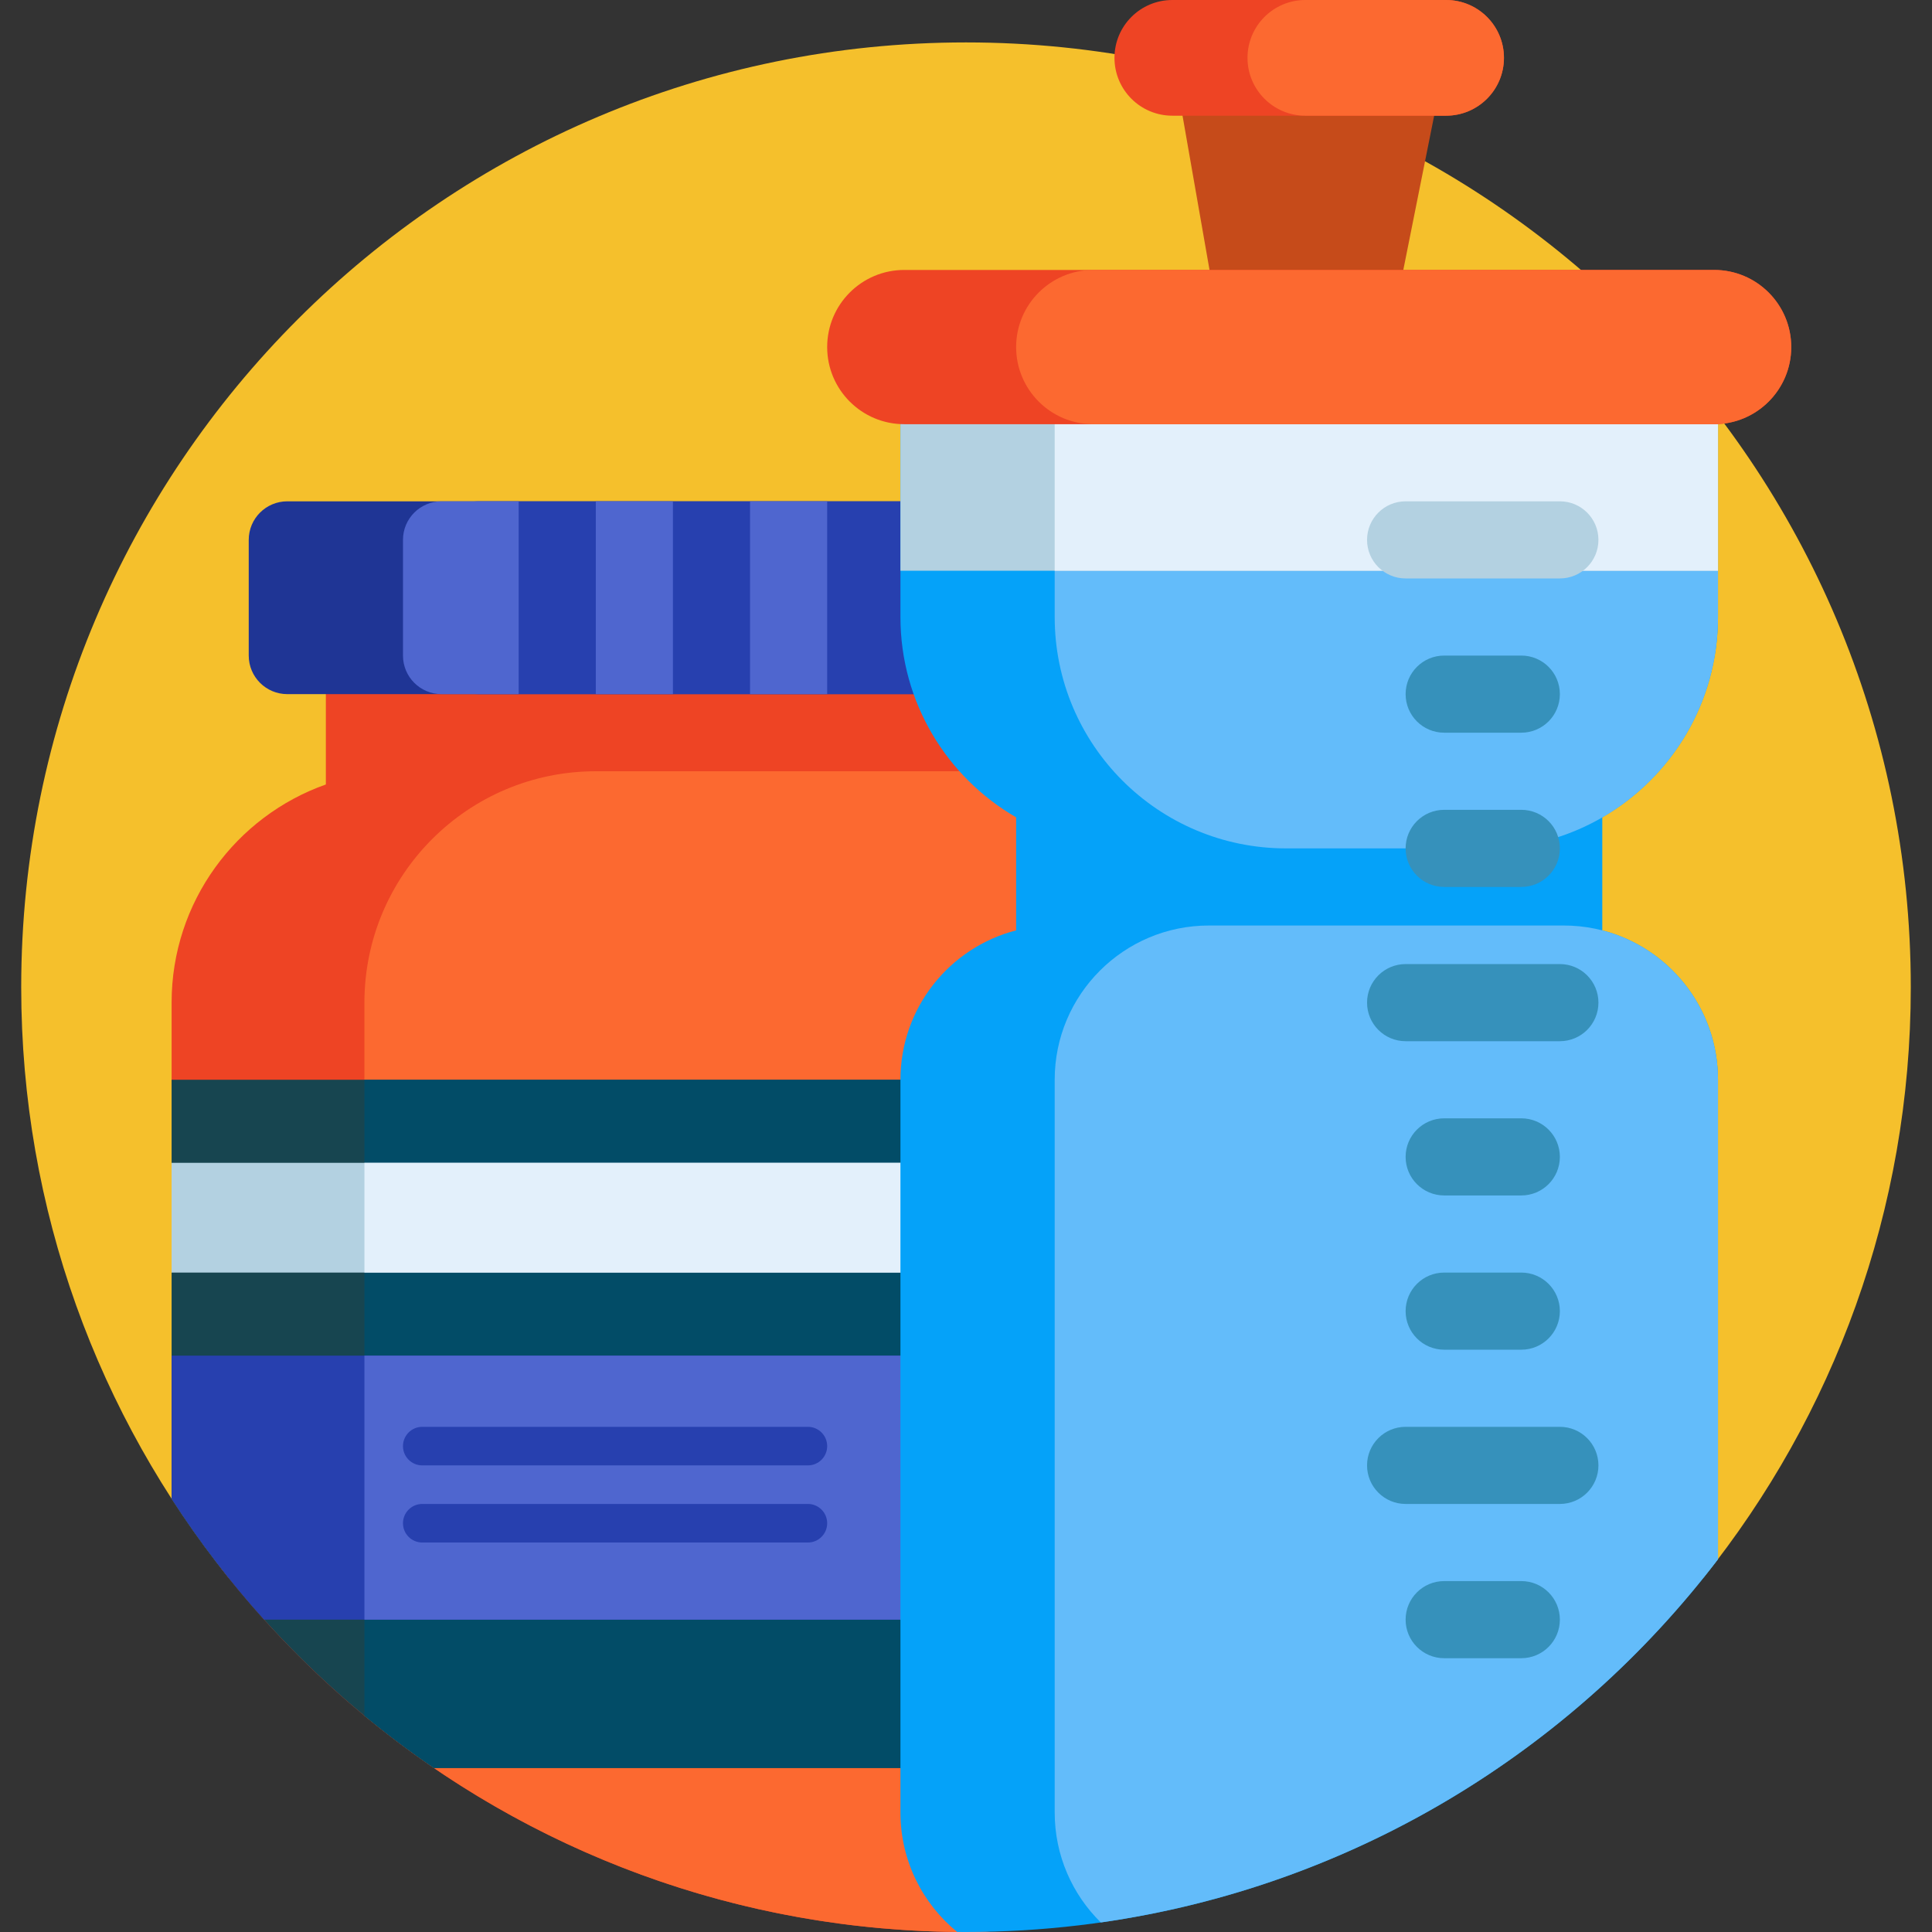 <svg id="Capa_1" enable-background="new 0 0 501 501" height="512" viewBox="0 0 501 501" width="512" xmlns="http://www.w3.org/2000/svg"><rect x="0" y="0" width="501" height="501" fill="#333333" stroke="none"/><g><path d="m59.224 409.084c-33.609-41.939-53.724-95.158-53.724-153.084 0-135.31 109.69-245 245-245s245 109.69 245 245c0 57.926-20.115 111.145-53.724 153.084-55.662-22.884-121.165-36.084-191.276-36.084s-135.614 13.2-191.276 36.084z" fill="#f5c02c"/><path d="m334.5 260v157.263c0 46.004-37.112 83.573-83.115 83.735-.295.001-.59.002-.885.002-78.588 0-148.534-37.002-193.366-94.534-4.466-5.731-12.634-126.466-12.634-126.466v-20c0-26.123 16.699-48.334 40-56.573v-33.427h210v33.427c23.301 8.239 40 30.45 40 56.573z" fill="#ee4424"/><path d="m334.5 260v157.263c0 46.004-37.112 83.573-83.115 83.735-.295.001-.59.002-.885.002-59.271 0-113.627-21.048-156-56.076v-184.924c0-33.137 26.863-60 60-60h120c33.137 0 60 26.863 60 60z" fill="#fc6930"/><path d="m304.5 180h-230c-5.523 0-10-4.477-10-10v-30c0-5.523 4.477-10 10-10h230c5.523 0 10 4.477 10 10v30c0 5.523-4.477 10-10 10z" fill="#1f3595"/><path d="m253.5 180h-129.5c-5.523 0-10-4.477-10-10v-30c0-5.523 4.477-10 10-10h129.5c5.523 0 10 4.477 10 10v30c0 5.523-4.477 10-10 10z" fill="#2740af"/><path d="m114.5 130h20v50h-20c-5.523 0-10-4.477-10-10v-30c0-5.523 4.477-10 10-10zm80 0v50h20v-50zm-40 50h20v-50h-20z" fill="#4f66cf"/><path d="m44.5 280h290v178.46h-222.009c-27.051-18.475-50.209-42.23-67.991-69.782v-58.678l3-4 .761-18.256-3.761-6.204z" fill="#174550"/><path d="m94.5 280h150v178.46h-132.009c-6.208-4.24-12.211-8.758-17.991-13.536z" fill="#024c67"/><path d="m334.5 330h-290v-28.46h290z" fill="#b3d1e1"/><path d="m334.5 330h-240v-28.46h240z" fill="#e3f0fb"/><path d="m44.5 351.54h290v68.46h-266.016c-8.801-9.761-16.828-20.234-23.984-31.322z" fill="#2740af"/><path d="m250.5 420h-156v-68.46h156z" fill="#4f66cf"/><path d="m104.5 375c0-2.761 2.239-5 5-5h100c2.761 0 5 2.239 5 5s-2.239 5-5 5h-100c-2.761 0-5-2.239-5-5zm105 15h-100c-2.761 0-5 2.239-5 5s2.239 5 5 5h100c2.761 0 5-2.239 5-5s-2.239-5-5-5z" fill="#2740af"/><path d="m415.5 211.953v29.307c17.252 4.44 30 20.102 30 38.74v124.346c-44.756 58.741-115.451 96.654-195 96.654-.765 0-1.529-.004-2.292-.011-8.977-7.335-14.708-18.492-14.708-30.989v-190c0-18.638 12.748-34.299 30-38.74v-29.307c-17.929-10.376-30-29.749-30-51.953v-50c0-11.046 8.954-20 20-20h172c11.046 0 20 8.954 20 20v50c0 22.205-12.071 41.577-30 51.953z" fill="#05a2f9"/><path d="m385.5 220h-52c-33.137 0-60-26.863-60-60v-50c0-11.046 8.954-20 20-20h132c11.046 0 20 8.954 20 20v50c0 33.137-26.863 60-60 60zm60 184.346v-124.346c0-22.091-17.909-40-40-40h-92c-22.091 0-40 17.909-40 40v190c0 11.169 4.578 21.268 11.959 28.525 65.109-9.302 121.962-44.202 160.041-94.179z" fill="#63bcfa"/><path d="m445.5 148h-212v-58h212z" fill="#b3d1e1"/><path d="m445.5 148h-172v-58h172z" fill="#e3f0fb"/><path d="m414.5 140c0 5.523-4.477 10-10 10h-40c-5.523 0-10-4.477-10-10 0-5.523 4.477-10 10-10h40c5.523 0 10 4.477 10 10z" fill="#b3d1e1"/><path d="m414.5 260c0 5.523-4.477 10-10 10h-40c-5.523 0-10-4.477-10-10 0-5.523 4.477-10 10-10h40c5.523 0 10 4.477 10 10zm-20-90h-20c-5.523 0-10 4.477-10 10 0 5.523 4.477 10 10 10h20c5.523 0 10-4.477 10-10 0-5.523-4.477-10-10-10zm0 40h-20c-5.523 0-10 4.477-10 10 0 5.523 4.477 10 10 10h20c5.523 0 10-4.477 10-10 0-5.523-4.477-10-10-10zm0 80h-20c-5.523 0-10 4.477-10 10 0 5.523 4.477 10 10 10h20c5.523 0 10-4.477 10-10 0-5.523-4.477-10-10-10zm0 40h-20c-5.523 0-10 4.477-10 10 0 5.523 4.477 10 10 10h20c5.523 0 10-4.477 10-10 0-5.523-4.477-10-10-10zm10 40h-40c-5.523 0-10 4.477-10 10 0 5.523 4.477 10 10 10h40c5.523 0 10-4.477 10-10 0-5.523-4.477-10-10-10zm-10 40h-20c-5.523 0-10 4.477-10 10 0 5.523 4.477 10 10 10h20c5.523 0 10-4.477 10-10 0-5.523-4.477-10-10-10z" fill="#3691bb"/><path d="m375.5 12-19.2 96h-36l-16.8-96z" fill="#c64b1a"/><path d="m289 15c0-8.284 6.716-15 15-15h71c8.284 0 15 6.716 15 15s-6.716 15-15 15h-71c-8.284 0-15-6.716-15-15zm155.5 55h-210c-11.046 0-20 8.954-20 20 0 11.046 8.954 20 20 20h210c11.046 0 20-8.954 20-20 0-11.046-8.954-20-20-20z" fill="#ee4424"/><path d="m323.5 15c0-8.284 6.716-15 15-15h36.5c8.284 0 15 6.716 15 15s-6.716 15-15 15h-36.5c-8.284 0-15-6.716-15-15zm121 55h-161c-11.046 0-20 8.954-20 20s8.954 20 20 20h161c11.046 0 20-8.954 20-20s-8.954-20-20-20z" fill="#fc6930"/></g></svg>